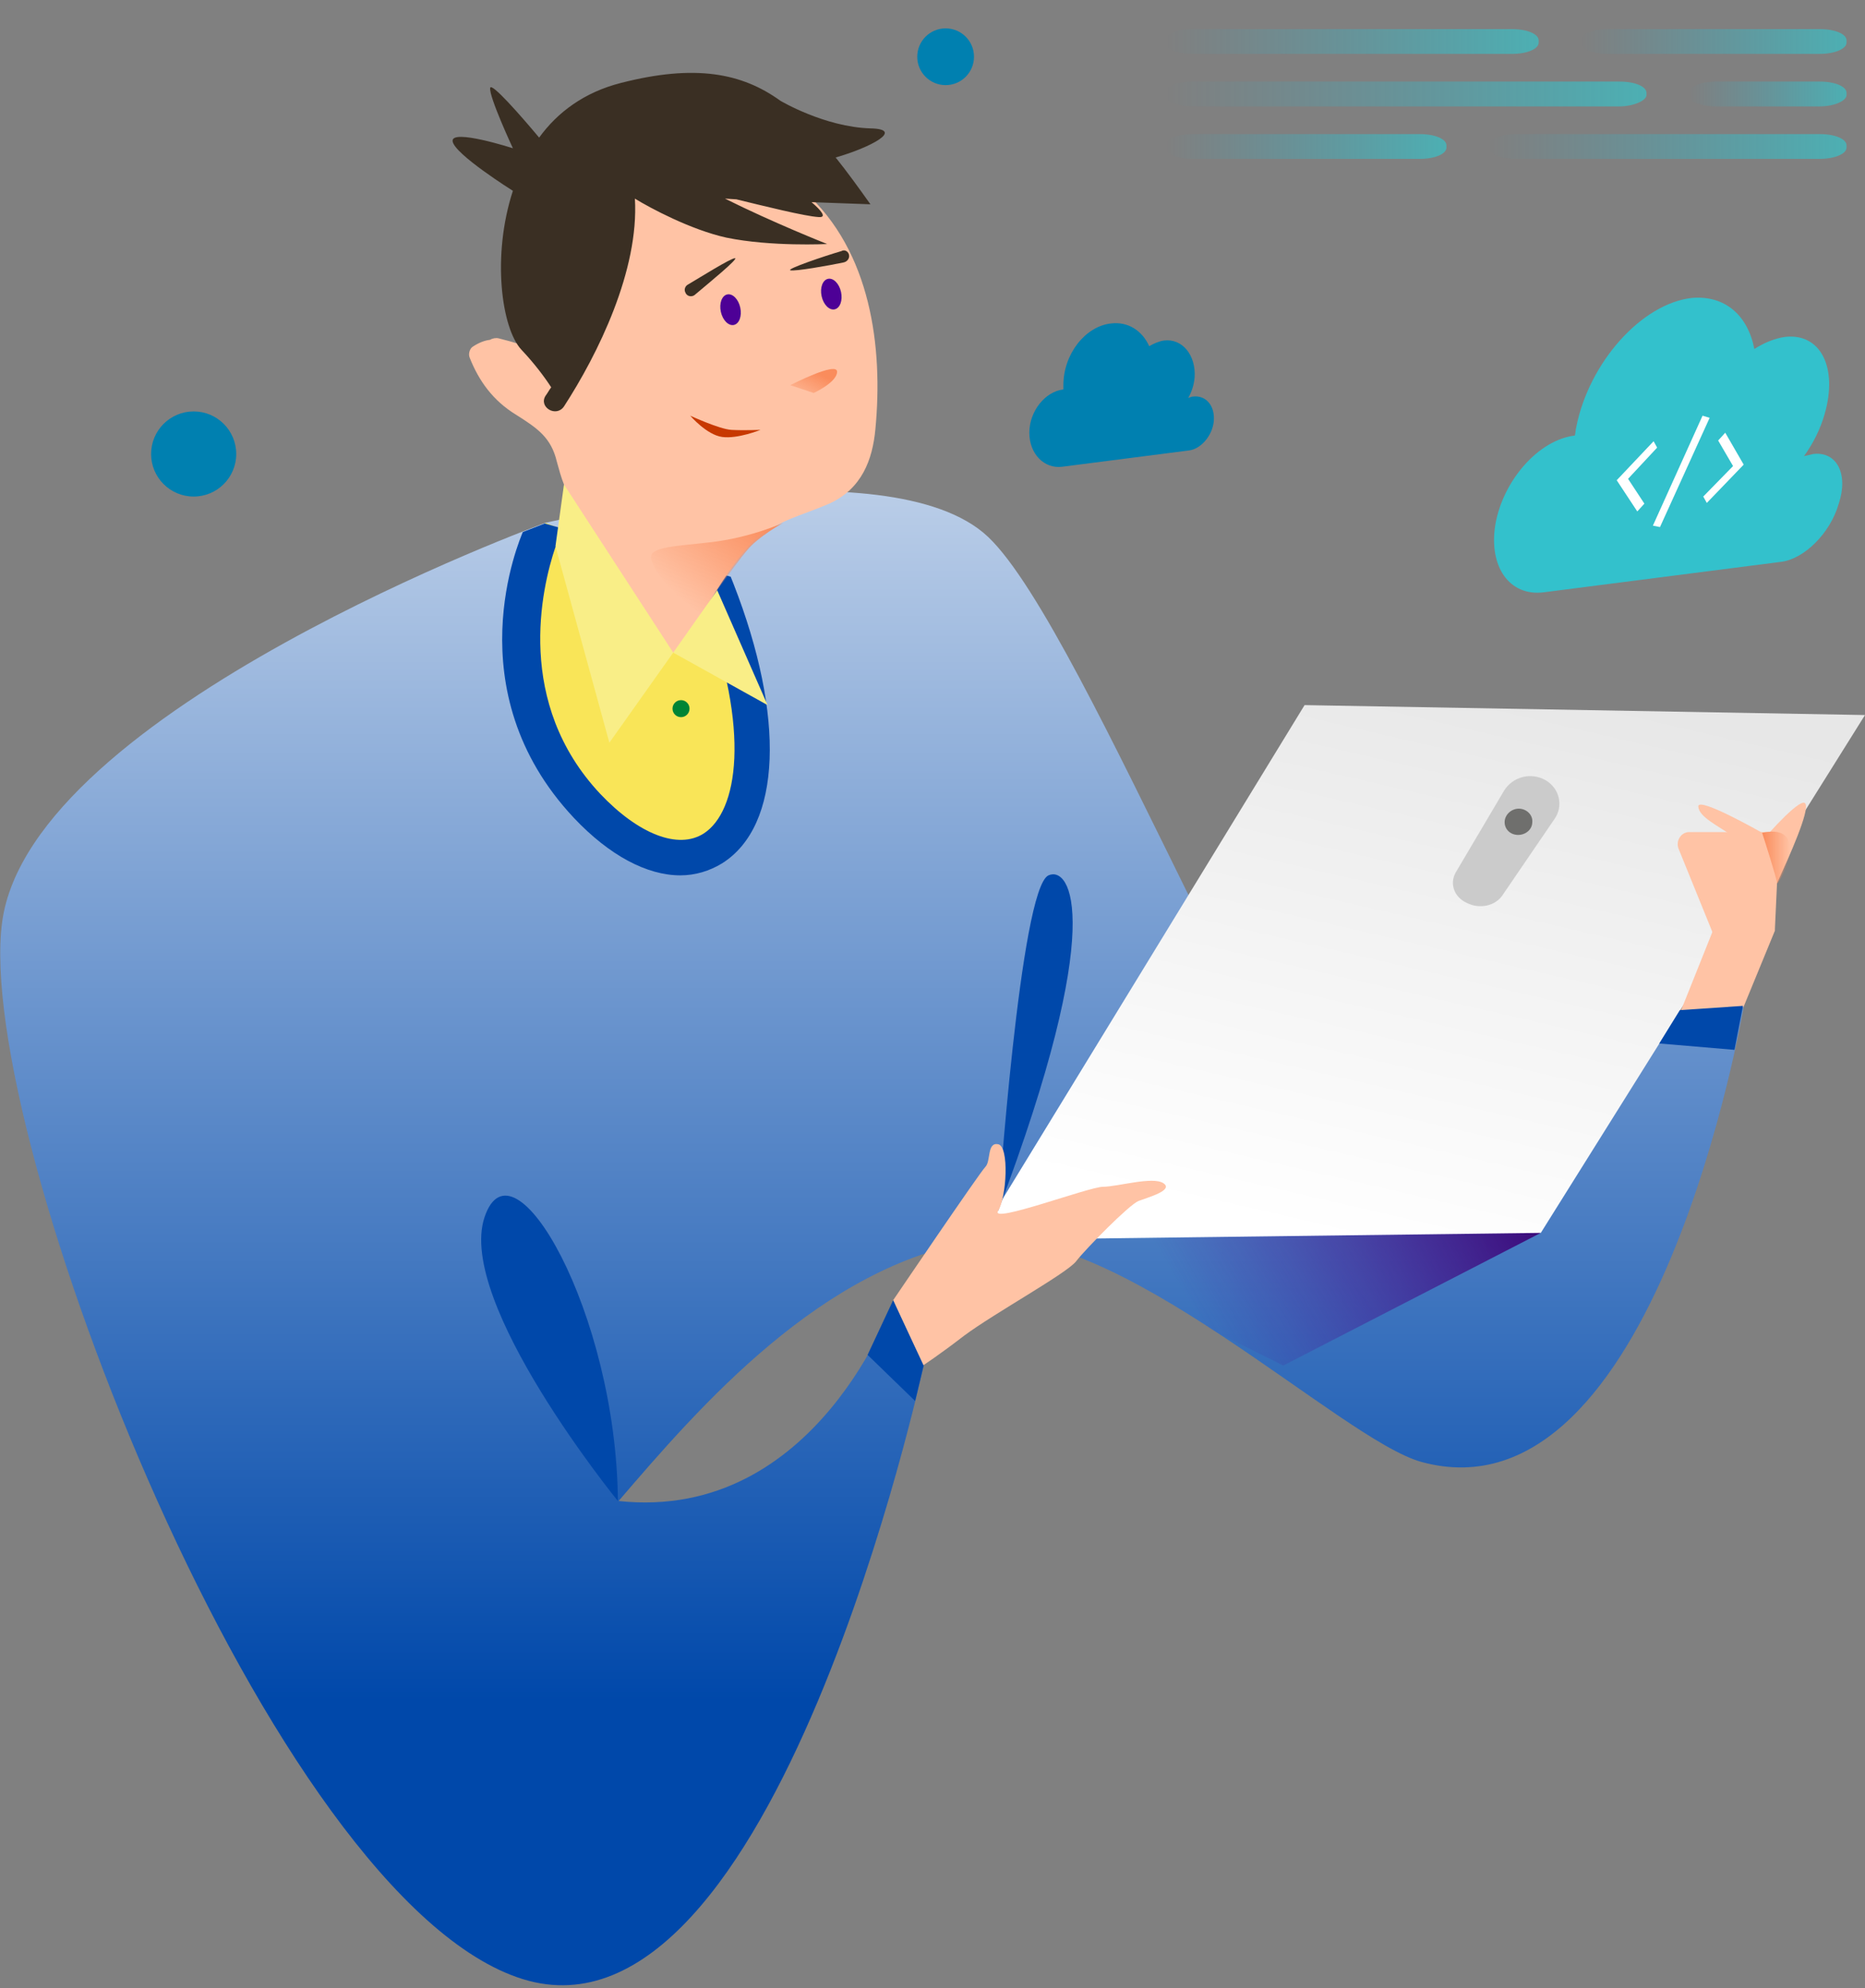 <?xml version="1.0" encoding="utf-8"?>
<!-- Generator: Adobe Illustrator 22.1.0, SVG Export Plug-In . SVG Version: 6.00 Build 0)  -->
<svg version="1.1" id="Layer_1" xmlns="http://www.w3.org/2000/svg" xmlns:xlink="http://www.w3.org/1999/xlink" x="0px" y="0px"
	 viewBox="0 0 262.9 280.3" style="enable-background:new 0 0 262.9 280.3;" xml:space="preserve">
<rect x="0" y="0" width="262.9" height="280.3" fill="#808080" stroke="none"/>
<style type="text/css">
	.st0{fill:url(#Path_1_);}
	.st1{fill:#F9E558;}
	.st2{fill:#0048AA;}
	.st3{fill:#FFC3A5;}
	.st4{fill:#3A2F23;}
	.st5{fill:#F9EE87;}
	.st6{fill:url(#Path_27_);}
	.st7{fill:url(#Path_28_);}
	.st8{fill:#CBCBCB;}
	.st9{fill:#6F6F6D;}
	.st10{fill:#008435;}
	.st11{fill:url(#Path_29_);}
	.st12{fill:#4D0096;}
	.st13{fill:url(#Path_30_);}
	.st14{fill:#C73800;}
	.st15{fill:url(#Path_42_);}
	.st16{opacity:0.6;fill:#00ECFF;enable-background:new    ;}
	.st17{fill:#0080B0;}
	.st18{fill:#FFFFFF;}
	.st19{fill:url(#Path_43_);}
	.st20{fill:url(#Path_44_);}
	.st21{fill:url(#Path_45_);}
	.st22{fill:url(#Path_46_);}
	.st23{fill:url(#Path_47_);}
	.st24{fill:url(#Path_48_);}
</style>
<title>Our-mission</title>
<desc>Created with Sketch.</desc>
<g id="HOW-WE-WORK_x3F_" transform="translate(248, 2323)">
	<g id="Our-mission" transform="translate(69, 284)">
		
			<linearGradient id="Path_1_" gradientUnits="userSpaceOnUse" x1="-352.315" y1="-2333.49" x2="-352.315" y2="-2332.368" gradientTransform="matrix(245.766 0 0 -210.644 86393.016 -493900.094)">
			<stop  offset="0" style="stop-color:#0048AA"/>
			<stop  offset="1" style="stop-color:#FFFFFF"/>
		</linearGradient>
		<path id="Path_2_" class="st0" d="M-87.1-2464.1c0,0-19.6,37.1-33.6,30.1s-43-84-57-97.3s-62.4-2-62.4-2s-72.6,26.4-76.6,56.3
			s37.9,138,73.4,149s56.5-86.5,56.5-86.5l-4.2-9.2c0,0-10.8,31.3-38.8,28.3c11.4-13.3,28.7-33.3,50.6-36.7
			c19.4-3,51.2,28.1,62.6,31.2c33.1,9,45.4-64.2,45.4-64.2L-87.1-2464.1z"/>
		<path id="Path_3_" class="st1" d="M-215.9-2523.8l-24.2-9.5c0,0-10.1,22.7,5.9,39.7S-202.6-2490-215.9-2523.8z"/>
		<path id="Shape" class="st2" d="M-213.6-2524.7l-0.4-1l-26.2-7.5l-3.1,1.2c-0.4,1-9.7,22.3,7.2,40.3c5,5.3,10.3,8.1,15,8.1
			c2.1,0,4.1-0.6,5.9-1.7C-206.8-2490.6-206.3-2506-213.6-2524.7z M-217.8-2489.5c-3.6,2.3-9.2,0.1-14.6-5.6
			c-12-12.8-8.3-28.9-6.3-34.8l20.9,8.1C-211.1-2503.9-213-2492.6-217.8-2489.5z"/>
		<path id="Path_4_" class="st3" d="M-203.6-2580c-8-7.1-20-7.8-28.9-1.5c-8.2,5.8-10.6,15.2-8.8,24c-1.7-0.8-3.4-1.3-5.4-1.8
			c-0.4-0.1-0.9,0-1.2,0.2c-0.8,0.1-1.6,0.4-2.5,1c-0.4,0.3-0.6,1-0.4,1.5c1.3,3.3,3.3,6.1,6.6,8.1c3,1.9,4.9,3.2,5.7,6.6
			c0.3,1.1,0.6,2.2,1,3.2c0.1,1.3,0.4,2.5,1.5,3.8c0.3,0.4,0.7,0.9,1.1,1.3c3.7,5.7,6,16,12.8,18.6c0.9,0.3,1.8-0.4,2-1
			c1.3-3.6,6.8-12.7,9.9-15.2s6.4-3.2,10.1-4.8c4.6-2.1,6.1-6.2,6.5-10.5C-192.5-2558-194.2-2571.6-203.6-2580z"/>
		<path id="Path_5_" class="st4" d="M-194.3-2588.9c-6.5-0.2-12.7-3.9-12.7-3.9c-5.4-3.9-12-5.2-22.5-2.5c-5.1,1.3-8.9,4.1-11.5,7.7
			c-2.5-3-6.8-7.9-6.9-7c-0.2,1.2,3.2,8.5,3.2,8.5s-8.7-2.8-8.5-1c0.2,1.8,8.5,7,8.5,7c-3,9.2-1.6,19.4,1.2,22.4
			c1.8,1.9,3.3,3.9,4.2,5.3c-0.3,0.4-0.5,0.8-0.8,1.2c-1,1.6,1.5,3.1,2.6,1.5c4.8-7.4,10.6-19.2,10-29.3c2.1,1.3,7.9,4.4,12.9,5.5
			c6.3,1.3,14.2,0.9,14.2,0.9s-7.6-3-14.4-6.4l1.6,0.1c3.7,0.9,9.7,2.4,11.6,2.5c1.2,0.1,0.4-0.9-1-2.1l8.3,0.3
			c-1.7-2.4-3.3-4.6-4.9-6.6C-194.3-2586.2-189.4-2588.8-194.3-2588.9z"/>
		<polygon id="Path_6_" class="st5" points="-237.5,-2538.7 -238.7,-2530 -231.1,-2502.3 -222.1,-2515 		"/>
		<polygon id="Path_7_" class="st5" points="-215.9,-2523.8 -208.8,-2507.6 -222.1,-2515 		"/>
		
			<linearGradient id="Path_27_" gradientUnits="userSpaceOnUse" x1="-352.039" y1="-2332.854" x2="-352.779" y2="-2333.092" gradientTransform="matrix(72.1 0 0 -40.5 25280.19 -96923.352)">
			<stop  offset="0" style="stop-color:#3A0374"/>
			<stop  offset="1" style="stop-color:#51109A;stop-opacity:0"/>
		</linearGradient>
		<polygon id="Path_8_" class="st6" points="-99.8,-2433.2 -136.1,-2414.5 -171.9,-2432.3 -156.1,-2455 		"/>
		
			<linearGradient id="Path_28_" gradientUnits="userSpaceOnUse" x1="-352.568" y1="-2333.574" x2="-352.193" y2="-2332.592" gradientTransform="matrix(125.1 0 0 -75.4 43967.801 -178387.172)">
			<stop  offset="0" style="stop-color:#FFFFFF"/>
			<stop  offset="1" style="stop-color:#E7E7E7"/>
		</linearGradient>
		<polygon id="Path_9_" class="st7" points="-99.8,-2433.2 -179.2,-2432.2 -133.1,-2507.6 -54.1,-2506.2 		"/>
		<path id="Path_10_" class="st2" d="M-176.3-2436.3c0,0,3.1-45.5,7.1-47.3C-166.1-2485-160.9-2477-176.3-2436.3z"/>
		<path id="Path_11_" class="st3" d="M-191.1-2423.7c0,0,12.2-18,13-18.8c0.8-0.8,0.2-3.5,1.8-3.2c1.6,0.3,1.2,7.5,0,9.4
			c-1.2,1.9,12.8-3.4,14.8-3.4s7-1.5,8.5-0.5s-2.2,2-3.5,2.5s-7.5,6.8-8.8,8.5c-1.3,1.7-11.5,7.3-15.8,10.5
			c-3.5,2.7-5.8,4.2-5.8,4.2L-191.1-2423.7z"/>
		<g id="Group" transform="translate(292, 145)">
			<path id="Path_12_" class="st3" d="M-364.3-2629.1C-364.2-2629.5-364.3-2629.5-364.3-2629.1z"/>
			<path id="Path_13_" class="st3" d="M-354.5-2638.7c-0.5-1-4.6,3.4-7.2,6.5l-0.2-0.1l-0.7,1c0,0,0,0.1,0.1,0.2
				c-0.9,1.1-1.6,1.9-1.6,1.9l-0.2,0.3l-7.8,19.5c-0.4,1.9,4.4,3.1,5.9,1.8l3-2.5l4.4-10.7c0-0.1,0-0.1,0-0.2l0.3-6.5
				C-356.7-2631.4-353.9-2637.7-354.5-2638.7z"/>
		</g>
		<path id="Path_14_" class="st3" d="M-75-2474.1l-5.4-13.3c-0.4-1.1,0.4-2.3,1.5-2.3h13.2L-75-2474.1z"/>
		<path id="Path_15_" class="st3" d="M-68.6-2489.6c0,0-9.1-5.2-9-3.7s2.8,2.7,5.2,4.4C-69.9-2487.4-68.6-2489.6-68.6-2489.6z"/>
		<g id="Group_1_" transform="translate(260, 142)">
			<path id="Path_16_" class="st8" d="M-370.2-2621.7c-1.8-0.8-2.5-2.7-1.6-4.3l6.8-11.5c1.2-2,3.8-2.7,5.9-1.5
				c2,1.2,2.5,3.7,1.2,5.5l-7.3,10.7C-366.2-2621.3-368.4-2620.8-370.2-2621.7z"/>
			<path id="Path_17_" class="st9" d="M-361-2633.1c0,1-0.9,1.8-2,1.8s-1.9-0.8-1.9-1.8s0.9-1.9,2-1.9
				C-361.8-2635-360.9-2634.1-361-2633.1z"/>
		</g>
		<circle id="Oval_2_" class="st10" cx="-221" cy="-2507.1" r="1.2"/>
		<path id="Path_18_" class="st2" d="M-229.9-2395.4c0,0-22.8-28-18.8-40S-230.1-2421.9-229.9-2395.4z"/>
		<polygon id="Path_19_" class="st2" points="-191.1,-2423.7 -186.8,-2414.5 -188,-2409.5 -194.7,-2416 		"/>
		<polygon id="Path_20_" class="st2" points="-80.2,-2464.6 -71.3,-2465.2 -72.5,-2459 -83.1,-2459.9 		"/>
		
			<linearGradient id="Path_29_" gradientUnits="userSpaceOnUse" x1="-352.819" y1="-2332.289" x2="-353.668" y2="-2332.938" gradientTransform="matrix(18.639 0 0 -12.8 6369.302 -32385.85)">
			<stop  offset="0" style="stop-color:#FA8C5C"/>
			<stop  offset="1" style="stop-color:#FA8C5C;stop-opacity:0"/>
		</linearGradient>
		<path id="Path_21_" class="st11" d="M-218.2-2520.5c0,0-5.9-3.8-7-7.7c-0.5-1.8,3.9-1.8,8.7-2.4c5.6-0.7,9.9-2.7,9.9-2.7
			s-3.6,2-5.1,3.9C-213.3-2527.6-218.2-2520.5-218.2-2520.5z"/>
		
			<ellipse id="Oval_3_" transform="matrix(0.977 -0.214 0.214 0.977 543.521 -105.185)" class="st12" cx="-214" cy="-2562.9" rx="1.4" ry="2.2"/>
		
			<ellipse id="Oval_4_" transform="matrix(0.977 -0.214 0.214 0.977 544.323 -102.196)" class="st12" cx="-199.8" cy="-2565.1" rx="1.4" ry="2.2"/>
		<path id="Path_22_" class="st4" d="M-220.4-2565.8c-0.2-0.4,0-0.9,0.4-1.1c1.7-1,6-3.7,6.6-3.7c0.6,0-3.8,3.6-5.7,5.2
			C-219.5-2565.1-220.2-2565.2-220.4-2565.8z"/>
		<path id="Path_23_" class="st4" d="M-197.3-2570.9c0,0.4-0.3,0.8-0.8,0.9c-1.9,0.4-6.9,1.3-7.5,1.1c-0.5-0.2,4.8-2,7.2-2.7
			C-197.9-2571.9-197.3-2571.5-197.3-2570.9z"/>
		
			<linearGradient id="Path_30_" gradientUnits="userSpaceOnUse" x1="-355.045" y1="-2331.307" x2="-355.942" y2="-2332.179" gradientTransform="matrix(6.6 0 0 -3.382 2142.407 -10438.485)">
			<stop  offset="0" style="stop-color:#FA8C5C"/>
			<stop  offset="1" style="stop-color:#FA8C5C;stop-opacity:0"/>
		</linearGradient>
		<path id="Path_24_" class="st13" d="M-205.6-2552.7c0,0,6.6-3.4,6.6-1.9s-3.3,3-3.3,3L-205.6-2552.7z"/>
		<path id="Path_25_" class="st14" d="M-219.7-2548.4c0,0,4.1,1.9,5.8,2c1.7,0.1,4.1,0,4.1,0s-3.2,1.3-5.4,1
			C-217.4-2545.7-219.7-2548.4-219.7-2548.4z"/>
		
			<linearGradient id="Path_42_" gradientUnits="userSpaceOnUse" x1="-357.84" y1="-2332.379" x2="-356.84" y2="-2332.379" gradientTransform="matrix(3.917 0 0 -7.307 1333.066 -19529.457)">
			<stop  offset="0" style="stop-color:#FA8C5C"/>
			<stop  offset="1" style="stop-color:#FA8C5C;stop-opacity:0"/>
		</linearGradient>
		<path id="Path_26_" class="st15" d="M-68.6-2489.6c0,0,2.1,6.5,2.1,7.1c0,0.5,1.9-3.3,1.8-4C-64.7-2487.4-64.2-2490.5-68.6-2489.6
			z"/>
		<path id="Path_31_" class="st16" d="M-61.4-2543c-0.4,0.1-0.8,0.2-1.3,0.3c1.3-1.8,2.3-3.8,2.9-5.9c1.9-6.5-0.5-11.5-5.6-10.9
			c-1.4,0.2-2.9,0.8-4.3,1.7c-0.9-4.7-4.1-7.6-8.8-7.2c-7.1,0.8-14.5,9.1-16.3,18.2c-0.1,0.4-0.1,0.8-0.2,1.2l0,0
			c-5.1,0.6-10.1,6.3-11.2,12.5c-1,6,2,10.2,6.8,9.6l33.5-4.3c3.2-0.4,6.9-4,8.1-8.2C-56.4-2540.2-58.1-2543.4-61.4-2543z"/>
		<path id="Path_32_" class="st17" d="M-148.8-2551.1c-0.2,0-0.4,0.1-0.7,0.2c0.5-0.9,0.8-1.8,0.9-2.9c0.2-3.1-1.7-5.5-4.3-5.2
			c-0.7,0.1-1.4,0.4-2.1,0.8c-1-2.2-3-3.5-5.4-3.2c-3.6,0.4-6.7,4.3-6.7,8.7c0,0.2,0,0.4,0,0.6l0,0c-2.6,0.3-4.8,3.1-4.8,6.1
			s2.1,5.1,4.6,4.8l17.9-2.3c1.7-0.2,3.3-2.1,3.5-4.1C-145.7-2549.8-147-2551.3-148.8-2551.1z"/>
		<g id="Group_4_" transform="translate(283, 91)">
			<polygon id="Path_33_" class="st18" points="-366.9,-2635.8 -372.1,-2630.3 -369.2,-2625.9 -368.2,-2627 -370.5,-2630.5 
				-366.4,-2634.9 			"/>
			<polygon id="Path_34_" class="st18" points="-356.8,-2637 -357.8,-2635.9 -355.7,-2632.3 -359.9,-2628 -359.4,-2627.1 
				-354.2,-2632.5 			"/>
			<polygon id="Path_35_" class="st18" points="-367,-2623.9 -366,-2623.7 -359,-2639.1 -360,-2639.4 			"/>
		</g>
		<g id="Group_5_" transform="translate(303, 39)">
			
				<linearGradient id="Path_43_" gradientUnits="userSpaceOnUse" x1="-661.067" y1="-2369.565" x2="-658.364" y2="-2369.565" gradientTransform="matrix(19.4 0 0 -3.1 12369.106 -9985.87)">
				<stop  offset="0" style="stop-color:#00D0FF;stop-opacity:0"/>
				<stop  offset="1" style="stop-color:#00F6FF;stop-opacity:0.4"/>
			</linearGradient>
			<path id="Path_36_" class="st19" d="M-406.9-2638.4h-45c-2.2,0-3.8-0.7-3.8-1.6v-0.3c0-0.9,1.6-1.6,3.8-1.6h45
				c2.2,0,3.8,0.7,3.8,1.6v0.3C-403.1-2639.1-404.7-2638.4-406.9-2638.4z"/>
			
				<linearGradient id="Path_44_" gradientUnits="userSpaceOnUse" x1="-660.56" y1="-2369.565" x2="-657.857" y2="-2369.565" gradientTransform="matrix(13.8 0 0 -3.1 8718.596 -9985.87)">
				<stop  offset="0" style="stop-color:#00D0FF;stop-opacity:0"/>
				<stop  offset="1" style="stop-color:#00F6FF;stop-opacity:0.4"/>
			</linearGradient>
			<path id="Path_37_" class="st20" d="M-363.5-2638.4h-29.8c-2.2,0-3.8-0.7-3.8-1.6v-0.3c0-0.9,1.6-1.6,3.8-1.6h29.8
				c2.2,0,3.8,0.7,3.8,1.6v0.3C-359.7-2639.1-361.4-2638.4-363.5-2638.4z"/>
			
				<linearGradient id="Path_45_" gradientUnits="userSpaceOnUse" x1="-659.872" y1="-2369.88" x2="-657.17" y2="-2369.88" gradientTransform="matrix(25 0 0 -3.1 16041.218 -9979.37)">
				<stop  offset="0" style="stop-color:#00D0FF;stop-opacity:0"/>
				<stop  offset="1" style="stop-color:#00F6FF;stop-opacity:0.4"/>
			</linearGradient>
			<path id="Path_38_" class="st21" d="M-391.7-2631h-60.2c-2.2,0-3.8-0.7-3.8-1.6v-0.3c0-0.9,1.6-1.6,3.8-1.6h60.2
				c2.2,0,3.8,0.7,3.8,1.6v0.3C-387.9-2631.8-389.8-2631-391.7-2631z"/>
			
				<linearGradient id="Path_46_" gradientUnits="userSpaceOnUse" x1="-659.756" y1="-2370.189" x2="-657.049" y2="-2370.189" gradientTransform="matrix(18.6 0 0 -3.1 11861.319 -9972.971)">
				<stop  offset="0" style="stop-color:#00D0FF;stop-opacity:0"/>
				<stop  offset="1" style="stop-color:#00F6FF;stop-opacity:0.4"/>
			</linearGradient>
			<path id="Path_39_" class="st22" d="M-363.5-2623.6h-42.8c-2.2,0-3.8-0.7-3.8-1.6v-0.3c0-0.9,1.6-1.6,3.8-1.6h42.8
				c2.2,0,3.8,0.7,3.8,1.6v0.3C-359.7-2624.3-361.4-2623.6-363.5-2623.6z"/>
			
				<linearGradient id="Path_47_" gradientUnits="userSpaceOnUse" x1="-662.688" y1="-2369.88" x2="-659.983" y2="-2369.88" gradientTransform="matrix(8.2 0 0 -3.1 5052.086 -9979.37)">
				<stop  offset="0" style="stop-color:#00D0FF;stop-opacity:0"/>
				<stop  offset="1" style="stop-color:#00F6FF;stop-opacity:0.4"/>
			</linearGradient>
			<path id="Path_40_" class="st23" d="M-363.5-2631h-14.6c-2.2,0-3.8-0.7-3.8-1.6v-0.3c0-0.9,1.6-1.6,3.8-1.6h14.6
				c2.2,0,3.8,0.7,3.8,1.6v0.3C-359.7-2631.8-361.4-2631-363.5-2631z"/>
			
				<linearGradient id="Path_48_" gradientUnits="userSpaceOnUse" x1="-662.82" y1="-2370.189" x2="-660.122" y2="-2370.189" gradientTransform="matrix(14.6 0 0 -3.1 9221.583 -9972.971)">
				<stop  offset="0" style="stop-color:#00D0FF;stop-opacity:0"/>
				<stop  offset="1" style="stop-color:#00F6FF;stop-opacity:0.4"/>
			</linearGradient>
			<path id="Path_41_" class="st24" d="M-419.9-2623.6h-32c-2.2,0-3.8-0.7-3.8-1.6v-0.3c0-0.9,1.6-1.6,3.8-1.6h32
				c2.2,0,3.8,0.7,3.8,1.6v0.3C-416.1-2624.3-417.7-2623.6-419.9-2623.6z"/>
		</g>
		<circle id="Oval_13_" class="st17" cx="-183.7" cy="-2599" r="4"/>
		<circle id="Oval_1_" class="st17" cx="-289.7" cy="-2543" r="6"/>
	</g>
</g>
</svg>
